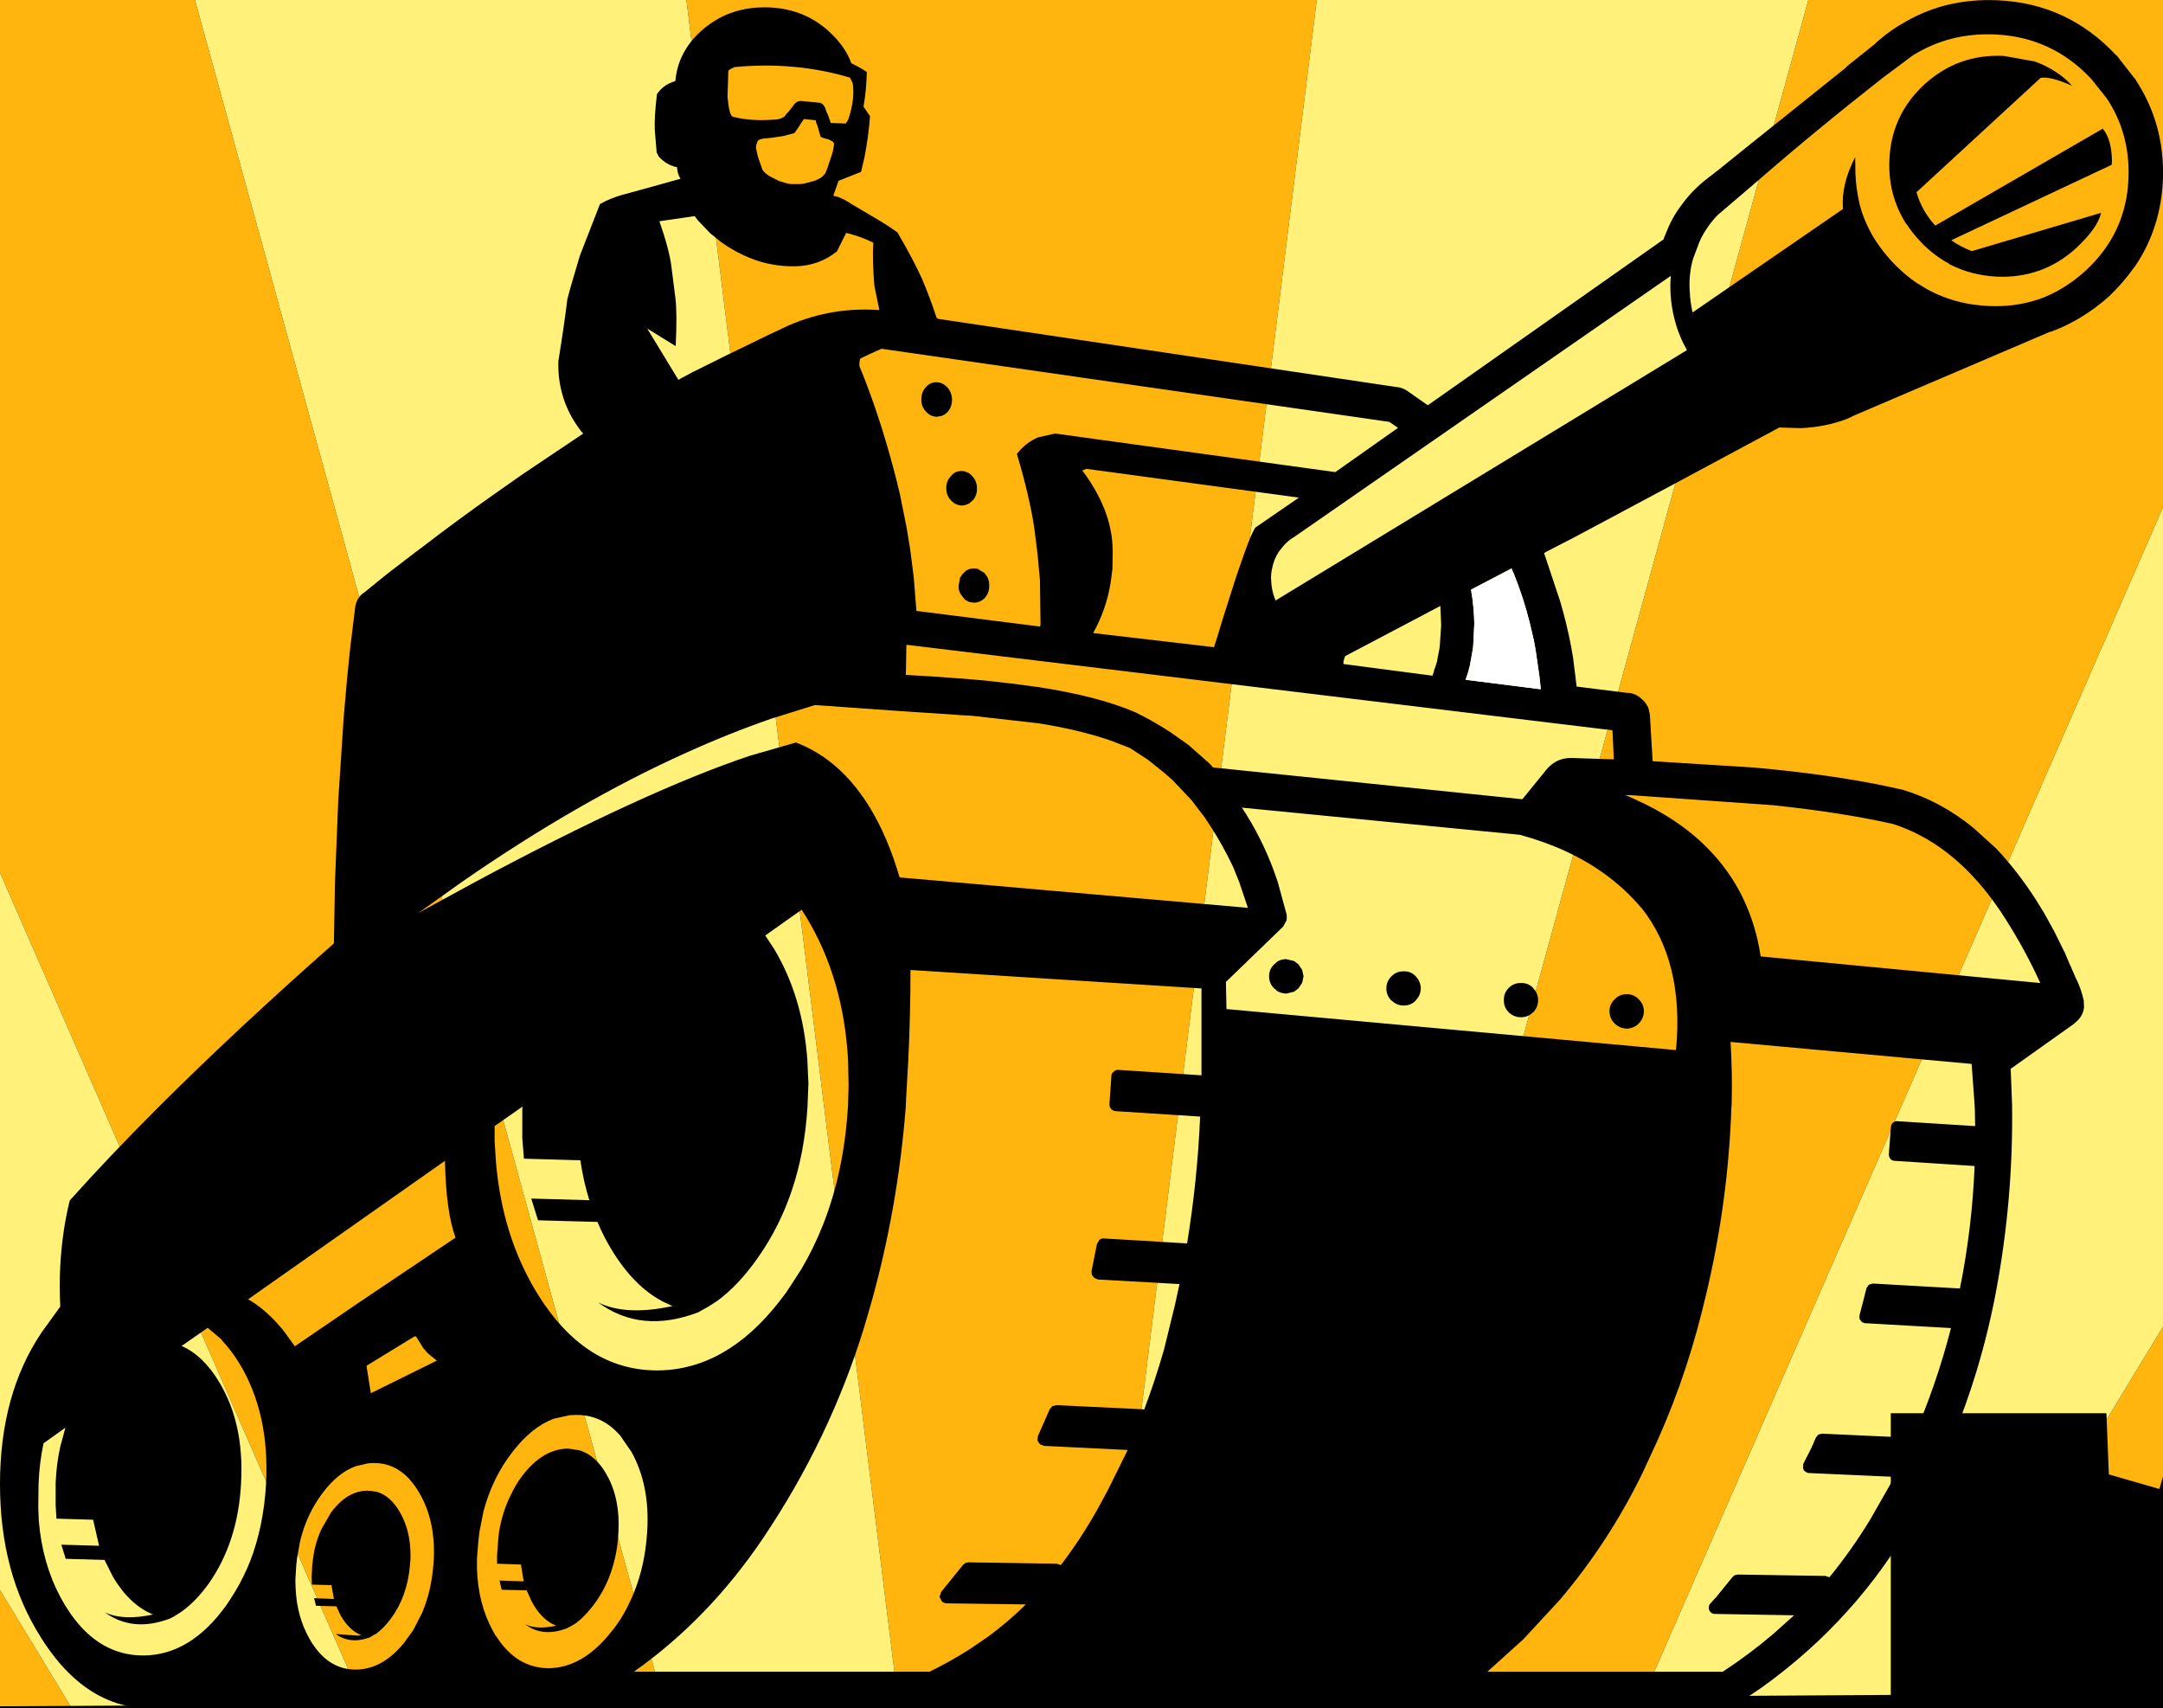 <?xml version="1.0" encoding="UTF-8" standalone="no"?>
<svg
   xmlns:dc="http://purl.org/dc/elements/1.1/"
   xmlns:cc="http://creativecommons.org/ns#"
   xmlns:rdf="http://www.w3.org/1999/02/22-rdf-syntax-ns#"
   xmlns:svg="http://www.w3.org/2000/svg"
   xmlns="http://www.w3.org/2000/svg"
   xmlns:sodipodi="http://sodipodi.sourceforge.net/DTD/sodipodi-0.dtd"
   xmlns:inkscape="http://www.inkscape.org/namespaces/inkscape"
   height="314.6px"
   width="398.4px"
   version="1.1"
   id="svg10"
   sodipodi:docname="6.svg"
   inkscape:version="1.0.2 (e86c870879, 2021-01-15)">
  <rect width="100%" height="100%" fill="#808080" stroke="none"/>
  <defs
     id="defs14" />
  <sodipodi:namedview
     pagecolor="#ffffff"
     bordercolor="#666666"
     borderopacity="1"
     objecttolerance="10"
     gridtolerance="10"
     guidetolerance="10"
     inkscape:pageopacity="0"
     inkscape:pageshadow="2"
     inkscape:window-width="1366"
     inkscape:window-height="743"
     id="namedview12"
     showgrid="false"
     inkscape:zoom="0.62709087"
     inkscape:cx="199.2"
     inkscape:cy="157.3"
     inkscape:window-x="0"
     inkscape:window-y="0"
     inkscape:window-maximized="1"
     inkscape:current-layer="g8" />
  <g
     transform="translate(198.8,314.6)"
     id="g8">
    <g
       transform="matrix(1.789,0,0,1.789,-14.32,-141.17)"
       id="g907">
      <path
         d="M 92.2,120 149.4,66.4 V 120 H 92.2 m -241.55,0 V 89 l 29.85,31 h -29.85"
         fill="#fff17a"
         fill-rule="evenodd"
         stroke="none"
         id="path897" />
      <path
         d="M 160,-159.95 V 160 H -159.95 V -159.95 H 160"
         fill="#000000"
         fill-rule="evenodd"
         stroke="none"
         id="path899" />
      <path
         d="m 97.65,-150 h 51.3 v 38.05 L 51.1,112 H 25.6 l 72.05,-262 m 51.3,141.25 v 73.2 L 98.2,112 H 75.65 L 148.95,-8.75 M 39.05,-150 6.45,112 h -12.9 l -32.6,-262 h 78.1 m -189.1,35.55 V -150 h 52.4 l 72.1,262 h -25.5 l -99,-226.45 m 0,103.9 74.4,122.55 H -98.2 l -51.85,-48.6 v -73.95"
         fill="#ffb50e"
         fill-rule="evenodd"
         stroke="none"
         id="path901" />
      <path
         d="M 97.65,-150 25.6,112 H 6.45 l 32.6,-262 h 58.6 M 51.1,112 148.95,-111.95 V -8.75 L 75.65,112 H 51.1 m -201.15,-226.45 99,226.45 h -24.6 l -74.4,-122.55 v -103.9 M -25.55,112 -97.65,-150 h 58.6 l 32.6,262 h -19.1"
         fill="#fff17a"
         fill-rule="evenodd"
         stroke="none"
         id="path903" />
      <path
         d="m 130.95,48.8 v 18.35 l 6.05,-0.25 -0.7,-9.95 8.8,-3.75 0.55,0.2 0.95,7.9 5.4,-0.35 v 76.6 H -151.45 V 58.9 l 9.05,-1.6 0.35,13.9 5.3,-0.2 -1.7,-8.25 8.55,-1.35 3.2,17.85 2.7,-0.4 215.55,-1.3 v -29 h 22.2 l 0.25,6.3 5.2,1.5 3.25,-10.95 -0.2,0.7 8.7,2.7"
         fill="#000000"
         fill-rule="evenodd"
         stroke="none"
         id="path905" />
    </g>
    <path
       d="m -74.75,-299.55 0.35,-0.15 v -0.05 q 0.5,-5.3 4.7,-9.1 4.85,-4.4 11.7,-4.4 7,0 11.85,4.4 3.1,2.85 4.15,5.9 1.7,0.8 2.85,1.6 -0.05,3.25 -0.6,6.4 l 1.2,1.75 q -0.3,3.85 -1,7.45 l -0.65,2.8 -4.15,1.65 -0.95,2.7 0.2,0.15 v -0.05 l 0.6,0.15 q 1.35,0.5 2.55,1.35 l 0.1,0.05 5,2.95 1.75,1.1 1.6,1.1 q 3,5.15 4.5,8.5 1.5,3.5 2.7,7.2 l 0.1,0.05 0.1,0.2 v 0.15 l -0.05,0.05 0.2,0.6 0.05,0.1 -0.15,0.2 -0.05,0.05 -0.5,-0.15 q -0.65,0.75 -1.8,1 l -0.6,0.2 -8.15,3.6 q -4,1.75 -7.75,3.9 l -7.8,4.5 q -3.85,2.25 -7.9,4.25 l -8.25,3.8 q -2.4,1.05 -4.9,1.7 -6.15,1.55 -12.45,0.85 l -0.95,-0.2 q -0.95,-0.3 -1.6,-0.8 l -0.45,-0.35 q -4.75,-4.45 -6.15,-10.05 -0.7,-2.7 -0.6,-5.65 1.1,-6.85 1.65,-11.4 l 0.55,-2.05 1.75,-5.95 3.7,-9.5 0.15,-0.1 q 1.9,-1.05 4.1,-1.65 l 4.4,-1.2 6.1,-1.7 h 0.1 q -0.6,-1 -0.65,-2.15 -1.95,-0.4 -3.35,-1.95 l -0.05,-0.1 -0.35,-0.65 -0.35,-4.2 q -0.1,-2.35 0.4,-6.55 1.1,-1.65 3.05,-2.3 m 11.25,-2.7 -0.3,0.15 -0.35,0.15 -0.5,0.35 -0.15,4.8 v 0.05 q 0.3,3.35 0.95,3.65 3.35,0.85 7.4,0.55 1.35,0 2.15,-0.6 l 0.5,-0.65 0.15,-0.1 0.9,-1.15 q 0.6,-1 1.55,-0.95 l 3.1,0.3 h 0.05 q 0.8,0 1.25,1 l 0.3,0.9 0.1,0.1 0.55,1.55 v 0.2 l 2.8,0.1 q 0.45,-0.55 0.6,-1.05 1.15,-3.65 0.7,-6.4 l -0.5,-1 q -10,-3 -21.25,-1.95 m 25.55,32.35 q -2.4,-1.2 -5,-1.8 l -1.7,3.4 q -3.35,2.7 -7.8,2.75 -4.25,0.05 -8.15,-1.5 -2.85,-1.15 -5.3,-2.9 l -2.1,-1.7 -2.25,-2.35 -0.6,-0.8 -6.5,0.95 q 1.8,5.15 2.2,8.25 l 0.75,5.9 q 0.35,2.85 0.05,8.85 l -5.25,-3.25 6.9,11.35 0.75,0.3 5.4,0.25 q 5.7,-1.15 10.9,-3.75 7.1,-3.55 14.5,-6.45 2.6,-1.05 4.8,-2.75 l 0.2,-0.35 h -0.15 l -0.35,-0.3 0.1,-0.3 -1.2,-5.85 q -0.4,-4.65 -0.2,-7.95 m -12.55,-22.75 h -0.25 l -0.1,0.15 -0.35,0.5 -0.4,0.65 -0.45,0.65 -0.35,0.5 -0.05,0.1 -2.05,0.55 -2,0.3 -1.3,0.15 h -0.25 q -1.05,0.15 -1.2,0.5 l -0.25,0.65 -0.05,0.45 v 0.15 0.05 0.05 l 0.05,0.1 0.05,0.35 0.25,1.05 0.25,0.75 0.6,1.7 q 0.55,0.75 1.4,1.2 l 1.65,0.85 1.7,0.5 0.6,0.05 h 1.05 0.5 l 0.6,-0.05 2.1,-0.55 q 0.95,-0.4 1.4,-0.75 l 0.55,-0.6 0.35,-0.85 0.6,-1.8 0.15,-0.45 0.3,-0.95 0.25,-1.45 -0.3,-0.4 -0.4,-0.2 -0.25,-0.15 -0.75,-0.2 -0.75,-0.25 -0.05,-0.1 -0.15,-0.45 -0.2,-0.7 -0.2,-0.75 -0.3,-0.75 -0.05,-0.35 -1.95,-0.2"
       fill="#000000"
       fill-rule="evenodd"
       stroke="none"
       id="path2" />
    <path
       d="m 66.65,-199.45 -0.15,-3.55 -17.55,9.25 -0.3,0.95 v 0.5 l 16.4,2.15 0.05,-0.15 0.2,-0.6 0.1,-0.45 0.1,-0.2 0.45,-1.4 -0.05,0.05 0.45,-2.35 v -0.05 -0.05 l 0.05,-0.35 0.25,-3.75 m -19.5,-28.2 11.55,-8.15 -1.6,-1.1 -93.75,-13.5 q -4.05,-0.25 -3.85,3.25 3.65,8.8 6.55,19.9 l 0.35,1.4 0.55,2.25 1.25,6.25 0.6,3.65 0.1,0.7 0.4,3.15 0.1,0.85 0.1,0.7 v 0.05 l 0.5,6.2 h 0.25 l 22.5,2.85 h 0.05 l 0.05,-0.6 -0.1,-7.8 -0.05,-0.65 -0.15,-1.6 -0.15,-1.7 -0.15,-1.45 -0.55,-4.35 q -0.8,-5.55 -3.2,-13.65 1.65,-2.1 3.9,-3.05 l 3.15,-0.7 51.6,7.1 m -9.65,13.7 -0.75,0.95 q -0.95,1.45 -1.25,3.15 l -0.05,0.15 -0.1,0.7 -0.05,0.75 0.05,0.9 q 0.1,1.5 0.6,2.85 l 0.2,0.5 75.75,-46.1 v -0.05 q -1.45,-2.55 -2.2,-5.4 -0.65,-2.35 -0.8,-4.9 -0.1,-1.75 0.05,-3.35 l -69.45,48.15 -0.1,0.05 q -1.05,0.65 -1.9,1.65 m -36.2,-14.3 -0.75,0.3 q 5.15,6.9 5.55,13.65 l 0.05,1.3 -0.05,3.15 -0.2,1.6 q -0.6,4.8 -2.75,9.1 l -0.6,1.15 22.25,2.6 0.1,-0.3 0.5,-1.55 0.95,-3.15 2.5,-7.85 0.55,-1.6 1.1,-3.15 q 1.3,-3.6 1.95,-4.45 l 8,-5.5 -39.15,-5.3 m 185.1,-71.8 q -7.2,-7.7 -17.65,-8.2 -8.45,-0.4 -15.3,3.9 l -5.55,4.15 q -12.25,9.6 -23.35,19.25 l -6.85,5.85 -0.45,0.45 q -1.9,2.1 -3,4.5 l -1.05,2.8 -0.05,0.05 v 0.05 0.05 0.05 l -0.05,0.05 q -0.45,1.4 -0.6,2.9 -0.2,1.7 -0.05,3.55 0.1,1.85 0.5,3.6 l 27.7,-19.05 q -0.35,-4.55 2.25,-9.55 l 0.05,3.1 q 0.1,2.5 0.7,5.25 v 0.05 q 0.9,3.65 3,6.95 1.3,2 3.05,3.9 1.6,1.7 3.4,3.1 l 0.55,0.4 0.85,0.6 0.15,0.05 q 5.55,3.65 12.7,4 4.85,0.25 9.1,-1.15 h 0.1 l 0.05,-0.05 h 0.05 q 4.7,-1.65 8.7,-5.3 7.6,-7 7.9,-17.25 0.25,-8 -3.95,-14.4 l 0.05,0.05 -2.95,-3.7 m 8.15,0.1 0.15,0.2 h -0.05 q 5.2,7.95 4.95,17.9 -0.3,9.15 -5.15,16.3 l -0.05,0.1 h -0.05 q -1.95,2.8 -4.65,5.4 -5,4.45 -10.75,6.55 h -0.15 l -36.5,15.6 v 0.05 l -0.15,0.05 -0.65,0.3 -0.1,0.05 q -3.95,1.5 -8.45,1.7 l -3.7,-0.1 -0.25,-0.05 -20.3,10.9 -17.6,9.4 -5.05,2.6 -0.4,0.25 H 85.6 l 2.95,8.85 q 1.2,4.05 2,8.2 l 0.4,2.3 0.65,5.25 9.6,1.2 -0.05,-0.05 h 0.05 q 1.55,0.2 2.65,1.4 l 0.05,0.05 h 0.05 l 0.45,0.6 0.4,0.7 0.3,1.3 v 0.2 l 0.5,8.35 18.45,1.15 3.75,0.35 q 13.7,1.4 23.55,3.7 l 0.35,0.05 0.1,0.05 q 6.9,2.1 12.85,6.95 l 4.2,3.8 q 3.9,4.1 7.4,9.55 l 1.45,2.35 1.9,3.45 1.8,3.65 0.05,0.05 1.05,2.5 v -0.05 l 1.15,2.65 0.05,0.05 q 0.85,1.8 1.3,3.8 v 0.05 l 0.05,1.15 v 0.1 q -0.2,1.75 -1.75,2.9 v 0.05 l -11.75,8.35 0.25,6.6 q 0.25,17.3 -2.95,34.4 -1.4,7.4 -3.55,14.55 -3.9,12.85 -10.2,24.8 -10.1,19.05 -27.3,32.05 l -0.4,0.3 q -3.55,2.7 -7.25,4.7 l -1,0.25 H -165.9 l -4.9,0.1 h -0.1 -0.2 l -0.4,-0.05 h -0.1 -0.05 l -2.85,-0.2 q -7.35,-1.2 -13.2,-7.9 -1.85,-2.15 -3.5,-4.75 l -0.05,-0.1 q -7.55,-11.85 -7.55,-28.25 0,-16.5 7.6,-27.85 l 0.1,-0.15 3.4,-4.7 q -0.2,-3.9 0,-7.5 0.35,-6.4 1.75,-12.05 7.15,-8 16,-16.85 l 0.8,-0.8 q 13.9,-13.85 31.85,-29.7 l 0.2,-11.3 0.6,-15 1,-15.25 0.6,-6.9 0.15,-1.55 0.5,-4.85 0.2,-1.55 0.65,-5.35 q 0.2,-1.8 1.55,-2.8 h 0.05 l 3.5,-2.85 0.95,-0.75 1.1,-0.85 4.1,-3.15 0.95,-0.7 q 6.7,-5.15 13.45,-9.9 l 5.2,-3.65 0.45,-0.3 10.5,-7.05 h -0.05 0.05 q 18.75,-10.7 20.45,-11.5 l 6.45,-3.2 7.3,-3.55 4.05,-1.9 q 7.9,-3.35 16.4,-2.75 l 95.5,14.2 h 0.05 q 0.9,0.1 1.75,0.65 l 3.85,2.7 0.05,-0.05 43.35,-30.5 0.1,-0.3 -0.05,0.1 0.9,-2.15 q 0.9,-2.05 2.3,-3.9 2.05,-2.85 4.85,-5 l 1.5,-1.15 v -0.05 l 0.2,-0.1 5.45,-4.4 18.35,-14.7 0.2,-0.25 5.2,-4.15 0.15,-0.2 0.6,-0.5 q 2.2,-1.9 4.75,-3.3 l 0.25,-0.15 q 7.45,-4.25 16.75,-3.85 12.9,0.55 21.8,10.05 l 0.05,0.05 0.05,0.05 0.1,0.05 3.2,4.1 0.25,0.3 m -18.65,-3.35 1.3,0.5 q 3.6,1.65 5.65,4 l -0.8,-0.35 q -3.35,-1.4 -5,-1.1 l -22.85,21.05 q 0.95,3.4 3.45,6.15 l 30.85,-17.85 q 1.65,1.9 1.7,6.05 l -0.05,0.6 -29.55,13.9 q 1.8,1.25 3.8,2 l 23.8,-7.05 q -0.6,2.75 -4.55,6.45 -6.15,5.65 -14.65,5.3 -4.8,-0.25 -8.75,-2.3 V -266 q -2.5,-1.35 -4.7,-3.45 l -0.8,-0.85 q -1.3,-1.4 -2.3,-2.9 l -0.05,-0.1 -0.1,-0.05 q -1.7,-2.7 -2.5,-5.75 -0.7,-2.8 -0.6,-5.8 0.25,-8.4 6.4,-14.1 6.2,-5.7 14.65,-5.3 l 5.65,1 M 80,-209 l -0.4,-0.9 -7.45,3.9 q 0.55,3.25 0.6,6.25 l -0.2,4.05 -0.05,0.5 -0.05,0.3 -0.5,2.8 -0.35,1.35 -0.45,1.35 13.85,1.75 -0.25,-2.35 -0.7,-4.85 -0.15,-0.85 -0.2,-1.05 -0.75,-3.2 Q 81.75,-204.7 80,-209 m 8.4,50.65 q -3.45,-1.45 -7.25,-2.5 l -51.2,-5 q 3.6,5.45 5.9,11.7 l 0.7,2 1.65,6.05 v 0.3 0.25 0.25 l -0.05,0.25 -0.6,1.1 -10.55,10.2 0.1,5 h 0.05 l 82.75,7.55 q 1.55,-16.25 -6.4,-26.25 v 0.05 q -5.85,-6.95 -15.1,-10.95 m 10.05,-16.4 -0.25,-5.35 -130.05,-15.75 -0.1,5.55 5.1,0.3 4.65,0.35 h 0.05 0.15 0.05 l 1.75,0.15 2.4,0.2 4.95,0.55 h 0.05 l 5.3,0.7 q 10.95,1.7 17.6,4.55 l 0.25,0.1 q 2.75,1.35 5.25,2.9 l 1.25,0.8 3.25,2.3 3.8,3.35 0.2,0.2 0.45,0.5 0.1,0.1 56.95,5.85 4.15,-5.1 q 1.9,-2.55 4.9,-2.5 l 7.8,0.25 m 51.4,11.9 q -9.3,-2.1 -22.05,-3.45 l -25.45,-1.8 -0.8,-0.05 h -0.25 -0.1 -0.65 l 0.65,0.25 0.9,0.4 q 8.25,3.65 13.65,9.15 7.95,8.05 9.75,19.9 l 51.5,4.9 q -2.75,-6.05 -6.35,-11.7 -5.3,-8.4 -11.9,-13.1 -4.2,-3 -8.9,-4.5 m -46.8,36.75 q -0.9,0.9 -2.2,0.95 -1.35,-0.05 -2.25,-0.95 -0.95,-0.95 -0.95,-2.25 0,-1.3 0.95,-2.2 0.9,-0.95 2.25,-0.95 1.3,0 2.2,0.95 0.9,0.9 0.95,2.2 -0.05,1.3 -0.95,2.25 m -19.45,-6.55 h -0.05 q 0.95,0.95 0.95,2.25 0,1.3 -0.9,2.25 h -0.05 q -0.9,0.9 -2.2,0.9 -1.3,0 -2.25,-0.9 -0.95,-0.95 -0.9,-2.25 -0.05,-1.3 0.9,-2.25 0.95,-0.95 2.25,-0.9 1.3,-0.05 2.25,0.9 m -71,-42.05 -3.3,-2.15 -3.5,-1.35 q -5.8,-2 -13.4,-3.2 l -11.95,-1.35 -0.65,-0.05 -1.8,-0.1 -0.7,-0.05 -11.2,-0.75 -7.75,-0.55 -7.05,-0.5 -8,2.5 q -7.8,2.7 -15.85,6.35 -19.85,8.95 -41.2,23.75 l -8,5.7 10.45,-5.7 q 31.35,-16.8 50.6,-23.25 l 8.5,-2.45 q 3.15,1.2 5.9,3.25 8.8,6.6 13.2,21.6 l 64.15,5.6 -1.6,-4.75 -1.15,-2.85 -1.15,-2.3 q -1.75,-3.35 -3.9,-6.5 v -0.05 l -2.6,-3.4 -3.5,-3.7 -1.55,-1.35 -3,-2.4 m 107.35,52 q 0.35,5.75 0.2,11.55 l -0.05,0.55 q -0.6,17.5 -4.7,34.6 l -0.7,2.85 q -3.5,14.1 -9.75,27.2 l -1.2,2.6 Q 97.6,-30.7 88.55,-20 l -6.75,7.3 -6.65,6 h 43.35 q 4.9,-3.2 9.3,-6.95 l 3.85,-3.45 -14.6,-0.25 q -0.45,0 -0.75,-0.3 -0.35,-0.35 -0.35,-0.75 -0.05,-0.5 0.25,-0.85 l 1.25,-1.35 0.1,-0.15 2.8,-3.45 0.4,-0.3 0.55,-0.1 16.15,0.25 0.7,0.25 q 4.05,-4.95 7.5,-10.6 l 3.6,-6.3 0.8,-1.6 -15.7,-0.7 q -0.4,-0.05 -0.65,-0.3 h -0.05 q -0.3,-0.25 -0.35,-0.65 l 0.05,-0.75 1.55,-3.05 v -0.05 l 0.15,-0.35 h 0.05 l 0.15,-0.45 0.45,-1 0.45,-0.5 0.65,-0.15 16.4,0.75 0.35,0.1 q 4.3,-9.8 7,-20.3 l -15.85,-0.9 q -0.35,-0.05 -0.6,-0.25 l -0.4,-0.55 v -0.65 l 1,-3.85 v -0.05 l 0.3,-1.15 0.45,-0.6 0.7,-0.2 15.9,0.9 h 0.15 q 2.25,-11.2 2.7,-22.55 l -14.7,-0.95 q -0.5,0 -0.8,-0.35 -0.3,-0.4 -0.3,-0.85 l 0.35,-4.6 v -0.05 l 0.05,-0.45 q 0.05,-0.5 0.4,-0.75 0.35,-0.3 0.8,-0.25 l 14.3,0.9 -0.05,-2.75 V -110 l -0.05,-1.15 -0.55,-7.5 -44.4,-4.05 m -83.4,-14.85 q 0.7,-0.4 1.55,-0.4 l 1.45,0.35 0.8,0.6 0.7,1.05 0.25,1.15 -0.25,1.2 -0.7,1.05 -0.8,0.6 -1.45,0.35 q -0.85,-0.05 -1.55,-0.4 l -0.65,-0.55 q -0.95,-0.9 -0.95,-2.25 0,-1.3 0.95,-2.2 l 0.65,-0.55 M 6.3,-117.2 q 0.4,-0.4 0.9,-0.35 l 15.3,1 v -16 l -53.6,-3.4 q 0,8.25 -0.4,16.5 l -0.4,7.05 -0.05,1.25 -0.05,0.8 q -1.45,18.15 -6.25,35.45 l -1.4,4.8 q -6.35,20.6 -18.6,38.8 -10.05,14.9 -23.8,24.6 h 54.45 q 3.8,-1.85 7.4,-4.15 l 3.45,-2.35 q 3.65,-2.7 6.9,-5.9 l -14.65,-0.2 q -0.5,-0.05 -0.85,-0.4 l -0.4,-0.8 0.3,-0.9 4.05,-5 0.45,-0.35 0.55,-0.1 16.25,0.25 0.75,0.25 q 3.7,-4.85 6.7,-10.2 l 1.9,-3.5 3.3,-6.65 0.4,-0.85 -15.4,-0.75 -0.75,-0.3 -0.45,-0.65 0.05,-0.8 2.2,-5 0.45,-0.55 0.75,-0.2 15.8,0.75 0.4,0.05 Q 14,-60.45 15.6,-66.05 l 2,-8.15 0.85,-3.9 -15.05,-0.85 -0.65,-0.3 -0.45,-0.55 -0.05,-0.7 1,-5 0.45,-0.75 q 0.4,-0.3 0.9,-0.25 l 15.1,0.9 h 0.15 q 1.9,-11.6 2.4,-23.35 l -15.55,-1 q -0.5,-0.05 -0.85,-0.4 -0.3,-0.35 -0.3,-0.8 v -0.15 l 0.35,-5.05 q 0,-0.55 0.4,-0.85 m 55.65,-17.6 q 0.9,0.95 0.95,2.25 -0.05,1.3 -0.95,2.2 v 0.05 q -0.9,0.9 -2.2,0.9 -1.3,0 -2.25,-0.95 v 0.05 q -0.95,-0.95 -0.95,-2.25 0,-1.3 0.95,-2.25 0.95,-0.95 2.25,-0.9 1.3,-0.05 2.2,0.9 m -81.95,-92.4 0.25,0.25 q 0.85,0.9 0.9,2.2 0.05,1.35 -0.75,2.3 h -0.05 l -0.55,0.5 q -0.45,0.3 -1,0.4 l -0.4,0.05 q -1.15,0 -2,-0.9 -0.85,-0.85 -0.9,-2.1 v -0.15 q -0.05,-1.3 0.8,-2.2 l 0.25,-0.3 0.1,-0.1 q 0.65,-0.6 1.6,-0.6 1,0 1.75,0.65 m -6.35,-17 q 1.15,0 2,0.9 0.85,0.9 0.9,2.25 v 0.25 q -0.05,1.15 -0.75,2 -0.5,0.55 -1.15,0.8 l -0.85,0.15 q -1.2,0 -2,-0.9 -0.9,-0.9 -0.9,-2.2 -0.05,-1.3 0.75,-2.25 0.8,-1 2,-1 m 5.55,34.65 0.6,-0.25 0.15,-0.05 0.55,-0.05 0.75,0.05 1.3,0.8 0.55,0.8 q 0.3,0.65 0.3,1.45 0.05,1.3 -0.75,2.25 -0.8,0.9 -2,0.95 l -0.85,-0.1 -0.5,-0.25 -0.4,-0.25 -0.25,-0.3 -0.55,-0.75 q -0.35,-0.65 -0.35,-1.45 l 0.3,-1.55 0.5,-0.7 0.65,-0.6 m -159.75,179.65 -1.1,-4.8 -6.75,-0.2 -0.15,-2.45 v -4.15 q 0.15,-3.5 0.85,-6.65 l 0.95,-3.5 -4,2.85 -0.05,0.1 q -0.75,3.55 -0.9,7.45 l -0.05,4.3 0.1,2.5 q 0.65,7.75 3.95,13.95 l 0.9,1.6 0.95,1.45 q 5.4,7.75 13.4,7.75 h 0.1 q 8.6,-0.05 15.2,-9.2 l 0.7,-1.05 1.1,-1.75 q 1.5,-2.55 2.6,-5.3 2.5,-6.45 2.95,-14.25 0.7,-13.05 -4.95,-22.3 -1.45,-2.35 -3.1,-4.1 l -0.15,-0.25 -2.55,-2.15 -4.8,3.35 q 4,1.75 6.95,6.7 4.6,7.65 4,18.5 v 0.05 q -0.55,10.8 -5.95,18.5 -2.3,3.2 -4.9,5.1 l -1,0.65 q -0.6,0.4 -1.25,0.7 -6.85,2.6 -12,-1.15 3.35,1.6 8.9,0.4 -4.25,-1.7 -7.35,-6.85 l -1.6,-3.2 -7.15,-0.2 -0.8,-2.6 6.95,0.2 m 129.4,-117.15 -6.7,4.75 1.65,2.5 q 5.25,8.8 6.1,20.35 l 0.2,4.45 -0.15,3.7 v 0.15 l -0.05,0.8 q -1.05,16 -9.15,27.45 -3.5,5 -7.45,7.9 l -0.15,0.1 -1.4,0.9 -1.95,1.1 q -10.5,4 -18.4,-1.8 5.15,2.5 13.65,0.65 l -1.8,-0.85 q -5.4,-2.85 -9.5,-9.7 -1.45,-2.4 -2.5,-4.95 l -10.95,-0.3 -1.25,-4 10.7,0.3 q -1.1,-3.5 -1.65,-7.35 l -10.4,-0.3 -0.3,-3.75 v -5.4 l 0.05,-0.45 -5.15,3.6 v 2.75 l 0.25,3.9 q 1.15,13.55 7.5,24 l 1.05,1.65 0.45,0.65 q 8.35,12.05 20.7,12.05 h 0.2 q 12.5,-0.15 22.3,-12.7 l 1.25,-1.65 1.05,-1.6 1.75,-2.7 q 2.3,-3.9 4,-8.2 3.8,-9.65 4.55,-21.3 l 0.05,-0.75 v -0.05 l 0.1,-3.6 -0.1,-4.7 q -0.85,-14.95 -7.7,-26.25 l -0.85,-1.35 m -78.8,101.9 -1,0.05 -2.35,0.55 q -3.3,1.2 -6.1,4.95 -2.95,3.9 -4.15,8.95 l -0.55,3.1 -0.15,1.4 -0.15,2.6 0.05,1.55 q 0.25,5.25 2.6,9.3 l 0.4,0.7 0.15,0.2 q 3.1,4.7 7.9,4.7 h 0.1 q 4.85,-0.05 8.8,-4.9 l 0.5,-0.7 0.45,-0.6 0.75,-1.05 1.65,-3.2 q 1.65,-3.9 2.05,-8.6 l 0.1,-1.4 q 0.3,-7 -2.65,-12.05 -0.8,-1.4 -1.75,-2.45 l -0.1,-0.15 q -2.75,-2.95 -6.55,-2.95 m -16.5,-24.2 1.95,2.7 12.1,-8.25 17.5,-11.75 q -1.75,-4.75 -1.95,-14.15 l -36.25,25.5 q 3.5,2 6.65,5.95 m 53.75,15.35 -1.2,0.05 -2.9,0.65 q -4.05,1.5 -7.6,6.1 -3.7,4.75 -5.35,10.95 l -0.75,3.8 -0.2,1.75 -0.25,3.15 v 1.9 q 0.2,6.45 2.95,11.45 l 0.45,0.8 0.2,0.25 q 3.7,5.75 9.6,5.8 h 0.05 q 5.95,-0.1 10.95,-6.05 l 0.65,-0.8 0.6,-0.75 0.9,-1.3 q 1.2,-1.9 2.1,-3.95 2.15,-4.75 2.75,-10.5 l 0.15,-1.75 q 0.55,-8.55 -2.9,-14.75 l -2.1,-3.05 -0.15,-0.15 q -3.3,-3.65 -7.95,-3.6 m -27.35,-11.4 -0.85,-1 -1.3,-2.1 -0.15,0.1 -0.05,-0.1 -8.9,5.45 0.8,5.05 12.15,-6 -1.7,-1.4 m -10.4,25.4 1.05,0.15 q 2.55,0.75 4.3,3.85 2.05,3.6 1.9,8.5 l -0.1,1.25 q -0.5,5.7 -3.5,9.75 -1.25,1.7 -2.65,2.75 l -0.05,0.05 -0.5,0.25 -0.65,0.4 q -3.65,1.35 -6.3,-0.6 l 4.1,0.3 0.6,-0.1 -0.6,-0.25 q -1.85,-1 -3.2,-3.35 l -0.8,-1.7 -3.75,-0.1 -0.35,-1.4 3.65,0.15 -0.45,-2.55 -3.6,-0.1 -0.05,-1.3 0.1,-2.2 0.15,-1.25 q 0.4,-3.05 1.6,-5.55 l 1.7,-2.95 q 3,-4.05 6.75,-4.05 l 0.65,0.05 m 37,-7.7 1.3,0.2 q 3.15,0.9 5.2,4.7 2.4,4.4 2.05,10.45 l -0.1,1.5 q -0.75,7 -4.55,11.95 -1.6,2.1 -3.3,3.35 l -0.1,0.05 -0.6,0.35 -0.85,0.45 q -4.5,1.7 -7.65,-0.75 1.85,0.95 5,0.4 l 0.7,-0.15 -0.7,-0.3 q -2.25,-1.2 -3.8,-4.1 l -0.95,-2.1 -4.6,-0.1 -0.4,-1.7 4.45,0.15 -0.5,-3.1 -4.4,-0.15 v -1.55 l 0.2,-2.7 0.15,-1.5 q 0.6,-3.75 2.15,-6.85 0.9,-1.95 2.15,-3.6 3.8,-4.95 8.4,-5 l 0.75,0.1"
       fill="#000000"
       fill-rule="evenodd"
       stroke="none"
       id="path4" />
    <path
       d="m 80,-209 q 1.75,4.3 2.95,9.05 l 0.75,3.2 0.2,1.05 0.15,0.85 0.7,4.85 0.25,2.35 -13.85,-1.75 0.45,-1.35 0.35,-1.35 0.5,-2.8 0.05,-0.3 0.05,-0.5 0.2,-4.05 q -0.05,-3 -0.6,-6.25 l 7.45,-3.9 0.4,0.9"
       fill="#ffffff"
       fill-rule="evenodd"
       stroke="none"
       id="path6" />
  </g>
</svg>
